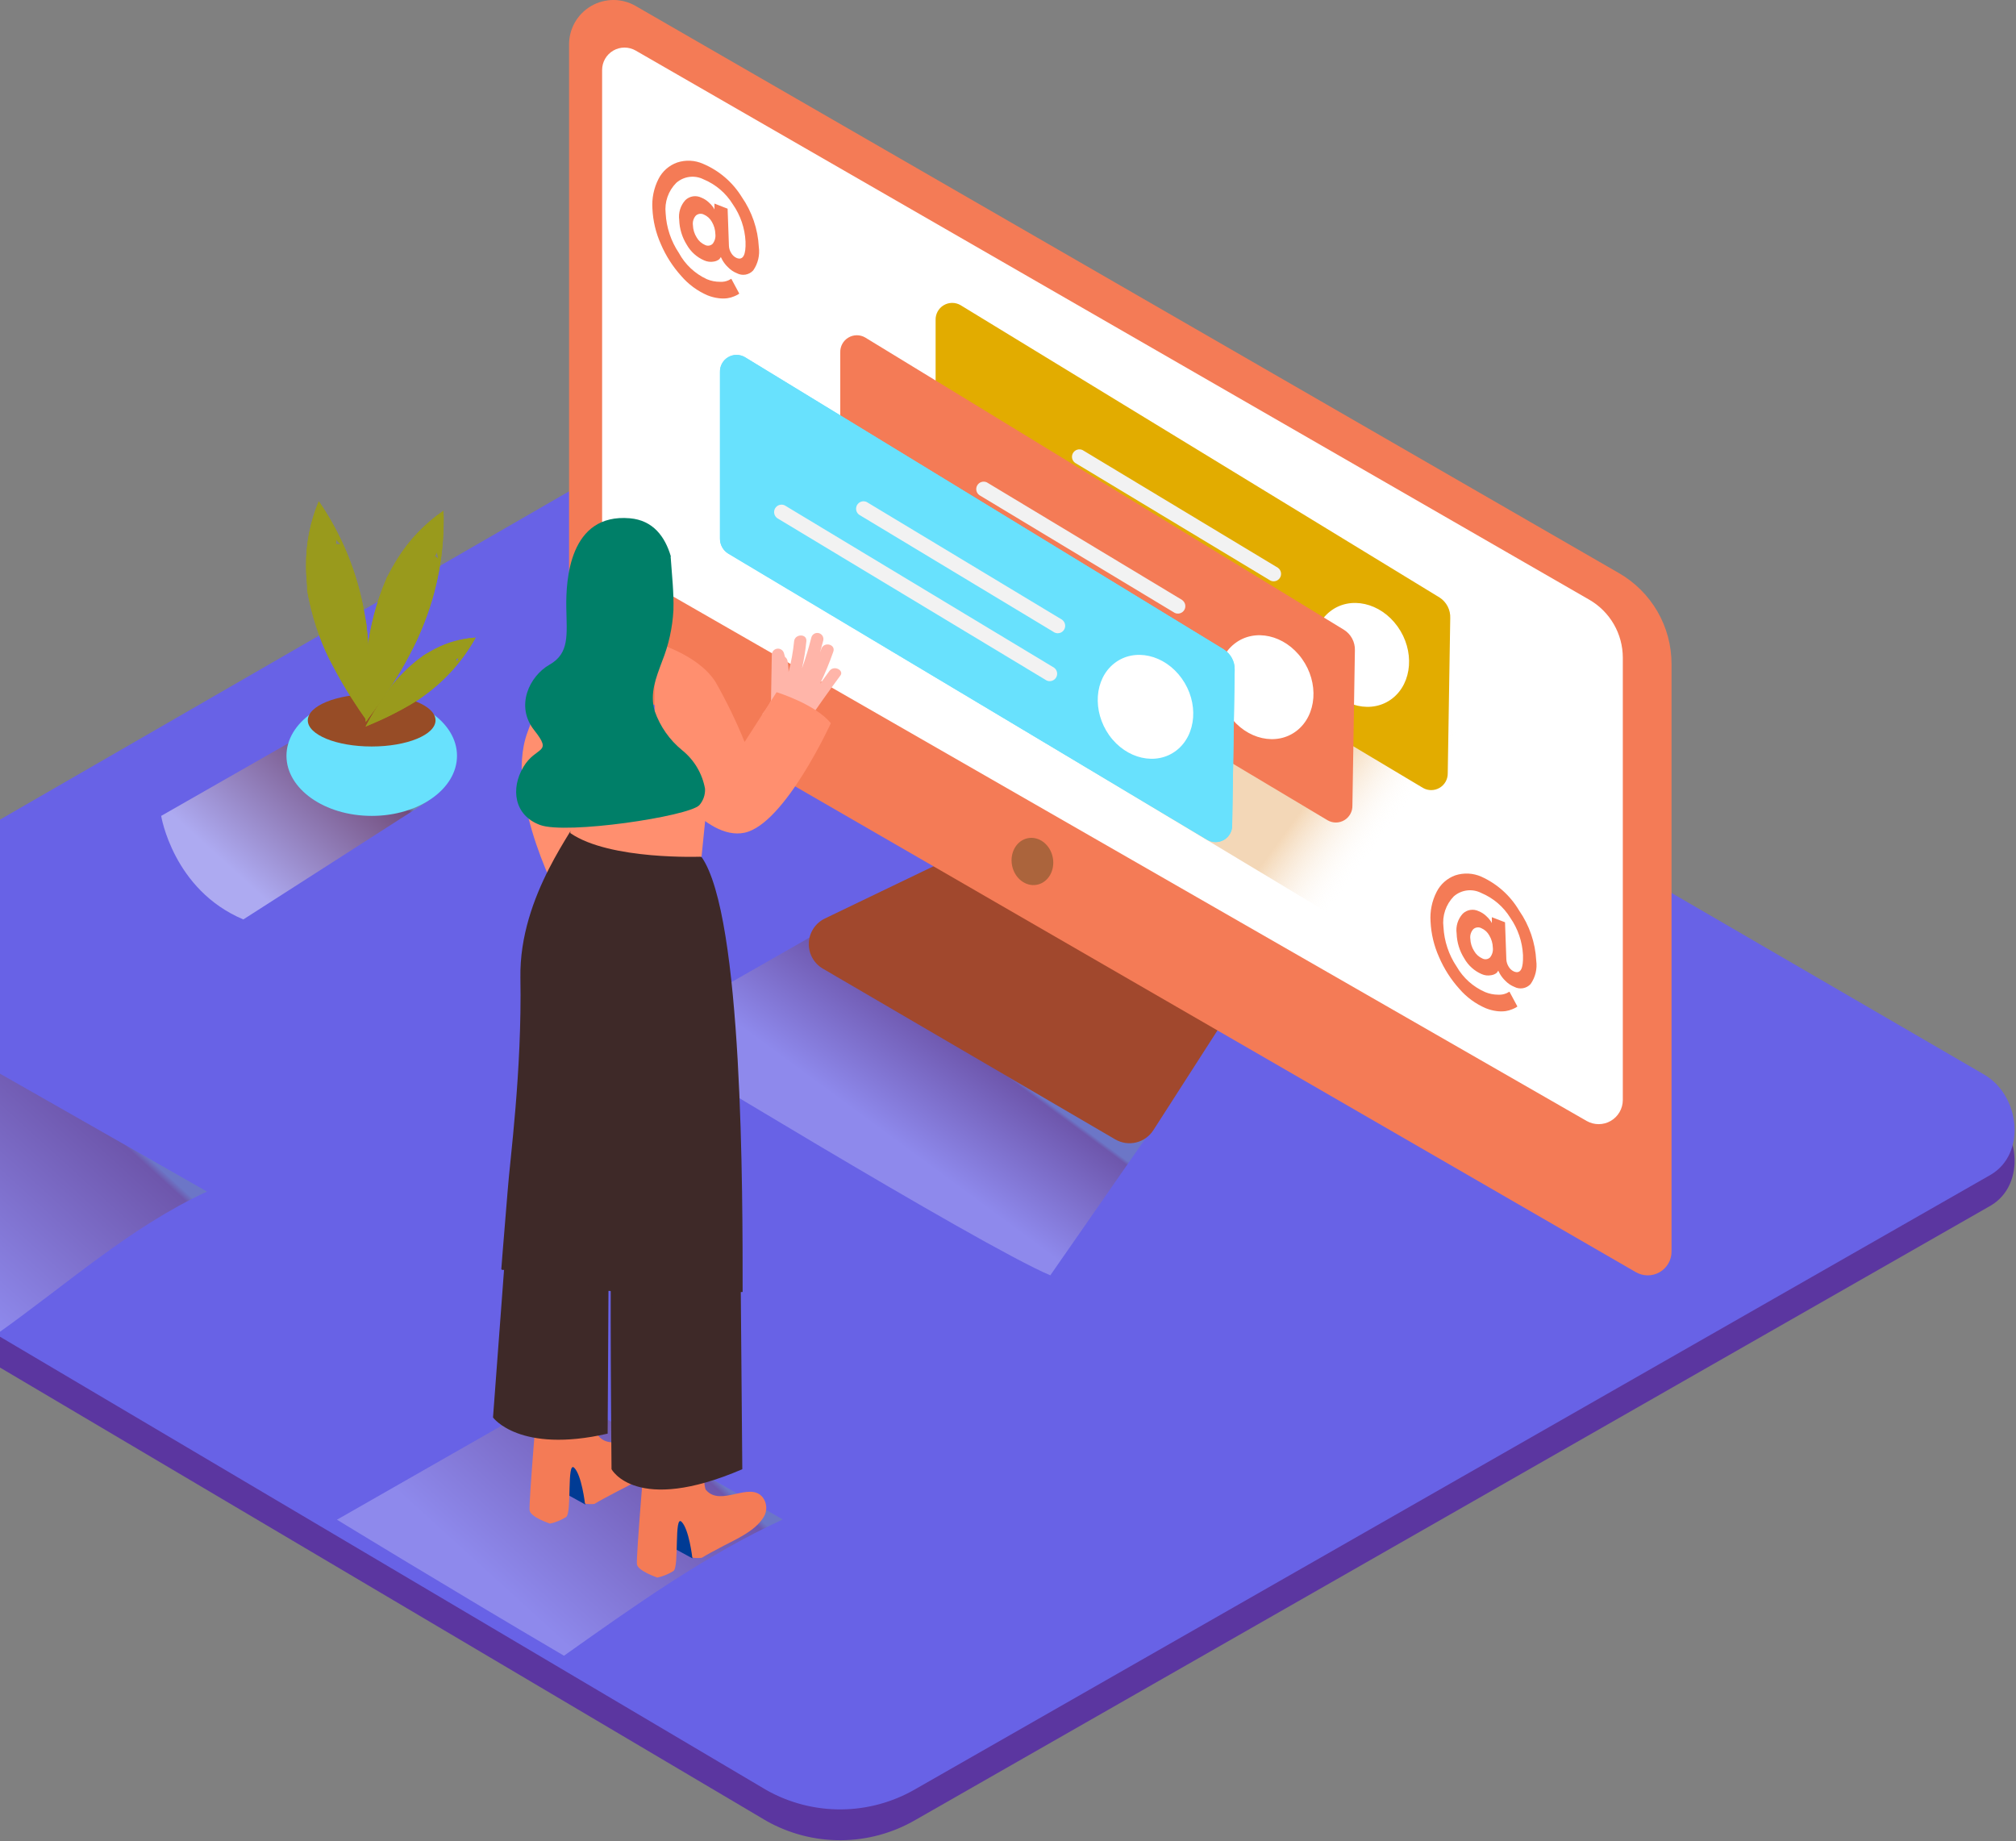 <svg width="369" height="337" viewBox="0 0 369 337" fill="none" xmlns="http://www.w3.org/2000/svg">
<rect x="0" y="0" width="369" height="337" fill="#808080" stroke="none"/>
<path d="M140.314 333.311L-66.372 211.052C-72.952 207.348 -78.592 201.28 -72.181 197.299L135.24 77.645C138.349 75.715 143.074 74.448 146.243 76.293L363.173 202.329C369.753 206.153 370.934 216.806 364.377 220.666L167.552 333.118C163.421 335.517 158.736 336.797 153.959 336.831C149.182 336.864 144.479 335.651 140.315 333.311H140.314Z" fill="#5B36A0"/>
<path d="M140.314 327.668L-66.372 205.408C-72.952 201.705 -78.592 195.636 -72.181 191.656L135.24 72.002C138.349 70.072 143.074 68.805 146.243 70.65L363.173 196.686C369.753 200.51 370.934 211.163 364.377 215.022L167.552 327.475C163.421 329.874 158.736 331.154 153.959 331.188C149.182 331.221 144.479 330.008 140.315 327.668H140.314Z" fill="#6862E6"/>
<path style="mix-blend-mode:multiply" opacity="0.25" d="M157.355 166.36L116.571 189.654C116.571 189.654 179.397 228.027 192.243 233.431L215.732 199.654" fill="url(#paint0_linear_5_176)"/>
<path style="mix-blend-mode:multiply" opacity="0.25" d="M143.267 278.112L102.471 254.867L61.677 278.161C61.677 278.161 82.924 291.14 103.231 303.059C116.126 293.927 129.033 284.7 143.267 278.112V278.112Z" fill="url(#paint1_linear_5_176)"/>
<path style="mix-blend-mode:multiply" opacity="0.46" d="M55.374 134.561L29.499 149.339C29.499 149.339 31.692 162.886 44.54 168.29L78.416 146.576" fill="url(#paint2_linear_5_176)"/>
<path d="M68.04 149.339C76.66 149.339 83.647 144.413 83.647 138.337C83.647 132.262 76.66 127.336 68.04 127.336C59.421 127.336 52.433 132.262 52.433 138.337C52.433 144.413 59.421 149.339 68.04 149.339Z" fill="#68E1FD"/>
<path d="M68.028 136.636C74.484 136.636 79.718 134.492 79.718 131.847C79.718 129.202 74.484 127.058 68.028 127.058C61.572 127.058 56.338 129.202 56.338 131.847C56.338 134.492 61.572 136.636 68.028 136.636Z" fill="#974C26"/>
<path d="M67.606 123.861C67.606 121.702 67.534 119.543 67.365 117.384C67.317 116.82 67.265 116.262 67.209 115.707L67.088 114.609C67.088 114.283 66.919 113.402 66.919 113.487C66.846 113.045 66.77 112.607 66.69 112.172C65.416 104.843 62.571 97.876 58.351 91.749C56.763 95.532 55.971 99.601 56.024 103.703C56.024 104.911 56.121 106.116 56.217 107.251V107.962C56.314 108.541 56.422 109.168 56.542 109.699C57.002 111.899 57.618 114.064 58.386 116.177C59.077 118.122 59.919 120.01 60.906 121.823C61.969 123.864 63.123 125.856 64.364 127.794C65.259 129.209 66.195 130.597 67.172 131.956C67.462 129.266 67.594 126.563 67.606 123.861V123.861ZM61.472 99.578C61.534 99.3 61.534 99.012 61.472 98.734C61.769 99.039 62.063 99.353 62.352 99.675C62.062 99.592 61.76 99.56 61.46 99.578H61.472Z" fill="#999A1C"/>
<path d="M71.619 125.526C72.814 123.724 73.912 121.859 74.91 119.941C75.175 119.442 75.432 118.944 75.681 118.445L76.175 117.444L76.645 116.406L77.163 115.2C80.052 108.336 81.421 100.929 81.176 93.486C77.788 95.81 74.916 98.808 72.74 102.292C72.115 103.297 71.532 104.328 70.992 105.381L70.751 105.827L70.691 106.02C70.463 106.563 70.233 107.106 70.017 107.661C69.217 109.763 68.568 111.92 68.076 114.114C67.607 116.126 67.297 118.171 67.148 120.231C66.936 122.52 66.831 124.819 66.835 127.118C66.835 128.915 66.835 130.557 66.943 132.137C68.546 130.002 70.161 127.806 71.619 125.526V125.526ZM79.574 101.774C79.762 101.561 79.902 101.31 79.983 101.037C80.071 101.456 80.148 101.859 80.213 102.244C80.024 102.056 79.808 101.898 79.573 101.774H79.574Z" fill="#999A1C"/>
<path d="M71.535 130.906C72.762 130.296 73.968 129.644 75.15 128.952L76.053 128.397L76.645 128.023L77.224 127.613L77.898 127.118C81.667 124.349 84.791 120.797 87.057 116.707C84.485 116.873 81.974 117.567 79.682 118.746C79.019 119.085 78.38 119.458 77.741 119.844L77.465 120.013L77.368 120.098L76.476 120.761C75.365 121.638 74.318 122.594 73.343 123.62C72.442 124.555 71.616 125.559 70.872 126.623C70.035 127.807 69.231 129.014 68.462 130.242C67.916 131.144 67.397 132.061 66.907 132.993C68.462 132.342 70.017 131.666 71.535 130.905V130.906ZM83.49 120.653C83.661 120.599 83.817 120.508 83.948 120.387C83.86 120.644 83.764 120.897 83.658 121.147C83.627 120.978 83.57 120.816 83.49 120.664V120.653ZM67.606 123.861C67.606 121.702 67.534 119.543 67.365 117.384C67.317 116.82 67.265 116.262 67.209 115.707L67.088 114.609C67.088 114.283 66.919 113.402 66.919 113.487C66.847 113.045 66.77 112.607 66.69 112.172C65.416 104.843 62.571 97.876 58.351 91.749C56.763 95.532 55.971 99.601 56.024 103.703C56.024 104.911 56.121 106.116 56.217 107.251V107.962C56.314 108.541 56.422 109.168 56.542 109.699C57.002 111.899 57.618 114.064 58.386 116.177C59.077 118.122 59.919 120.01 60.906 121.823C61.969 123.864 63.123 125.856 64.364 127.794C65.259 129.209 66.195 130.597 67.172 131.956C67.462 129.266 67.594 126.563 67.606 123.861V123.861ZM61.472 99.578C61.534 99.3 61.534 99.012 61.472 98.734C61.769 99.039 62.063 99.353 62.352 99.675C62.062 99.592 61.76 99.56 61.46 99.578H61.472Z" fill="#999A1C"/>
<path d="M71.619 125.526C72.814 123.724 73.912 121.859 74.91 119.941C75.175 119.442 75.432 118.944 75.681 118.445L76.175 117.444L76.645 116.406L77.163 115.2C80.052 108.336 81.421 100.929 81.176 93.486C77.788 95.81 74.916 98.808 72.74 102.292C72.115 103.297 71.532 104.328 70.992 105.381L70.751 105.827L70.691 106.02C70.463 106.563 70.233 107.106 70.017 107.661C69.217 109.763 68.568 111.92 68.076 114.114C67.607 116.126 67.297 118.171 67.148 120.231C66.936 122.52 66.831 124.819 66.835 127.118C66.835 128.915 66.835 130.557 66.943 132.137C68.546 130.002 70.161 127.806 71.619 125.526V125.526ZM79.574 101.774C79.762 101.561 79.902 101.31 79.983 101.037C80.071 101.456 80.148 101.859 80.213 102.244C80.024 102.056 79.808 101.898 79.573 101.774H79.574Z" fill="#999A1C"/>
<path d="M71.535 130.906C72.762 130.296 73.968 129.644 75.15 128.952L76.053 128.397L76.645 128.023L77.224 127.613L77.898 127.118C81.667 124.349 84.791 120.797 87.057 116.707C84.485 116.873 81.974 117.567 79.682 118.746C79.019 119.085 78.38 119.458 77.741 119.844L77.465 120.013L77.368 120.098L76.476 120.761C75.365 121.638 74.318 122.594 73.343 123.62C72.442 124.555 71.616 125.559 70.872 126.623C70.035 127.807 69.232 129.014 68.462 130.242C67.916 131.144 67.397 132.061 66.907 132.993C68.462 132.342 70.017 131.666 71.535 130.905V130.906ZM83.49 120.653C83.661 120.599 83.817 120.508 83.948 120.387C83.86 120.644 83.764 120.897 83.659 121.147C83.627 120.978 83.57 120.816 83.49 120.664V120.653Z" fill="#999A1C"/>
<path d="M173.552 157.264L150.98 168.121C150.129 168.531 149.406 169.164 148.888 169.954C148.37 170.743 148.076 171.658 148.039 172.602C148.002 173.545 148.223 174.481 148.677 175.309C149.131 176.136 149.803 176.825 150.618 177.3L204.116 208.544C205.272 209.22 206.645 209.424 207.948 209.111C209.25 208.799 210.382 207.995 211.105 206.868L224.109 186.625" fill="#A1482D"/>
<path d="M296.322 104.898L116.33 1.082C115.096 0.372 113.696 -0.002 112.272 5.45319e-06C110.847 0.002 109.448 0.378 108.216 1.092C106.982 1.806 105.958 2.832 105.246 4.067C104.534 5.301 104.159 6.701 104.159 8.127V116.129C104.159 117.314 104.471 118.479 105.063 119.506C105.655 120.533 106.507 121.386 107.534 121.979L299.419 232.852C300.081 233.236 300.832 233.438 301.598 233.439C302.363 233.439 303.114 233.238 303.777 232.855C304.439 232.471 304.989 231.92 305.371 231.257C305.753 230.593 305.953 229.841 305.952 229.076V121.521C305.95 118.149 305.058 114.836 303.368 111.918C301.677 109 299.247 106.578 296.322 104.898V104.898Z" fill="#F47B56"/>
<path d="M116.343 9.25L290.899 109.772C292.763 110.847 294.311 112.395 295.388 114.258C296.465 116.121 297.032 118.235 297.033 120.387V201.343C297.032 202.117 296.827 202.878 296.44 203.548C296.053 204.219 295.497 204.777 294.827 205.166C294.158 205.554 293.398 205.759 292.624 205.762C291.85 205.764 291.089 205.563 290.417 205.179L112.402 102.98C111.735 102.597 111.182 102.045 110.797 101.38C110.412 100.715 110.209 99.961 110.209 99.192V12.808C110.209 11.345 110.987 9.994 112.251 9.26C112.873 8.899 113.578 8.709 114.296 8.707C115.014 8.705 115.72 8.892 116.344 9.25H116.343Z" fill="white"/>
<path d="M189.79 161.945C191.849 161.549 193.151 159.318 192.697 156.963C192.243 154.608 190.206 153.021 188.147 153.417C186.088 153.813 184.787 156.044 185.24 158.399C185.694 160.754 187.731 162.341 189.79 161.945Z" fill="#AB643C"/>
<path opacity="0.32" d="M163.26 119.084L244.38 167.868L284.451 144.55L212.852 102.835" fill="url(#paint3_linear_5_176)"/>
<path d="M263.505 109.373L175.806 55.849C175.336 55.577 174.803 55.436 174.26 55.441C173.718 55.445 173.187 55.595 172.722 55.875C172.257 56.154 171.875 56.553 171.616 57.03C171.357 57.507 171.231 58.045 171.25 58.587V89.084C171.246 89.636 171.385 90.179 171.653 90.661C171.921 91.143 172.31 91.547 172.78 91.835L260.469 144.225C261.407 144.758 262.557 144.752 263.489 144.206C263.946 143.938 264.326 143.555 264.589 143.095C264.852 142.634 264.99 142.113 264.988 141.582L265.446 113.15C265.48 112.406 265.319 111.667 264.978 111.004C264.638 110.342 264.13 109.78 263.505 109.374V109.373Z" fill="#E2AC00"/>
<path d="M242.524 125.068C245.669 129.47 251.201 130.701 254.865 127.83C258.528 124.959 258.95 119.061 255.806 114.669C252.659 110.278 247.127 109.036 243.463 111.907C239.8 114.777 239.378 120.664 242.524 125.068V125.068Z" fill="white"/>
<path d="M233.919 103.933L198.149 82.377C197.842 82.233 197.492 82.209 197.168 82.309C196.844 82.41 196.569 82.628 196.398 82.92C196.226 83.213 196.169 83.559 196.239 83.892C196.309 84.224 196.501 84.518 196.776 84.717L232.545 106.273C232.852 106.417 233.202 106.441 233.526 106.341C233.85 106.24 234.125 106.022 234.296 105.73C234.468 105.437 234.525 105.091 234.455 104.759C234.386 104.426 234.194 104.132 233.919 103.933V103.933ZM232.449 112.691L183.145 82.98C182.843 82.876 182.514 82.881 182.215 82.995C181.917 83.109 181.668 83.324 181.512 83.602C181.356 83.88 181.302 84.205 181.36 84.519C181.419 84.832 181.585 85.116 181.831 85.32L231.074 115.043C231.382 115.187 231.732 115.211 232.056 115.11C232.38 115.01 232.654 114.792 232.826 114.499C232.998 114.206 233.055 113.86 232.985 113.528C232.915 113.196 232.724 112.901 232.449 112.703V112.69V112.691Z" fill="#F2F2F2"/>
<path d="M246.007 115.284L158.355 61.772C157.886 61.5 157.352 61.359 156.81 61.364C156.267 61.369 155.736 61.519 155.271 61.798C154.806 62.078 154.424 62.477 154.165 62.954C153.907 63.431 153.78 63.968 153.799 64.511V94.994C153.792 95.546 153.928 96.091 154.194 96.576C154.461 97.06 154.848 97.467 155.318 97.757L243.006 150.147C243.954 150.692 245.122 150.683 246.061 150.123C246.523 149.848 246.903 149.454 247.162 148.984C247.422 148.513 247.551 147.982 247.537 147.444L247.995 119.013C248.016 118.272 247.843 117.539 247.494 116.885C247.146 116.232 246.633 115.68 246.007 115.284V115.284Z" fill="#F47B56"/>
<path d="M225.024 130.979C228.17 135.381 233.702 136.613 237.366 133.741C241.029 130.87 241.451 124.971 238.306 120.58C235.16 116.188 229.628 114.947 225.965 117.817C222.301 120.689 221.88 126.575 225.024 130.979Z" fill="white"/>
<path d="M216.419 109.844L180.626 88.287C180.319 88.143 179.969 88.119 179.645 88.219C179.321 88.32 179.046 88.538 178.875 88.831C178.703 89.123 178.646 89.47 178.716 89.802C178.786 90.134 178.977 90.428 179.253 90.627L215.022 112.184C215.329 112.327 215.679 112.351 216.003 112.251C216.327 112.15 216.602 111.932 216.773 111.64C216.945 111.347 217.002 111.001 216.932 110.669C216.862 110.337 216.671 110.042 216.396 109.844H216.419V109.844ZM214.938 118.662L165.646 88.902C165.339 88.758 164.989 88.734 164.665 88.835C164.34 88.936 164.066 89.154 163.894 89.447C163.722 89.739 163.666 90.086 163.736 90.418C163.806 90.75 163.997 91.044 164.272 91.243L213.576 120.954C213.883 121.098 214.233 121.122 214.557 121.021C214.881 120.921 215.156 120.703 215.327 120.41C215.499 120.117 215.556 119.771 215.486 119.439C215.416 119.107 215.225 118.812 214.949 118.614L214.938 118.662V118.662Z" fill="#F2F2F2"/>
<path d="M224.013 118.88L136.336 65.367C135.867 65.096 135.333 64.955 134.791 64.959C134.248 64.964 133.717 65.113 133.252 65.393C132.787 65.673 132.406 66.072 132.147 66.549C131.888 67.026 131.762 67.563 131.781 68.105V98.589C131.777 99.141 131.916 99.684 132.185 100.166C132.453 100.647 132.841 101.052 133.312 101.339L220.999 153.73C221.947 154.275 223.116 154.266 224.056 153.705C224.517 153.43 224.897 153.037 225.156 152.566C225.415 152.096 225.544 151.565 225.531 151.028L225.989 122.595C226.008 121.858 225.836 121.129 225.49 120.478C225.144 119.827 224.635 119.276 224.013 118.88V118.88Z" fill="#68E1FD"/>
<path d="M224.013 118.88L136.336 65.367C135.867 65.096 135.333 64.955 134.791 64.959C134.248 64.964 133.717 65.113 133.252 65.393C132.787 65.673 132.406 66.072 132.147 66.549C131.888 67.026 131.762 67.563 131.781 68.105V98.589C131.777 99.141 131.916 99.684 132.185 100.166C132.453 100.647 132.841 101.052 133.312 101.339L220.999 153.73C221.947 154.275 223.116 154.266 224.056 153.705C224.517 153.43 224.897 153.037 225.156 152.566C225.415 152.096 225.544 151.565 225.531 151.028L225.989 122.595C226.008 121.858 225.836 121.129 225.49 120.478C225.144 119.827 224.635 119.276 224.013 118.88V118.88Z" fill="#68E1FD"/>
<path d="M203.019 134.573C206.164 138.976 211.696 140.207 215.359 137.336C219.023 134.464 219.445 128.565 216.3 124.175C213.154 119.784 207.622 118.541 203.958 121.413C200.295 124.283 199.909 130.17 203.018 134.573H203.019Z" fill="white"/>
<path d="M194.414 113.439L158.633 91.882C158.325 91.739 157.976 91.715 157.652 91.815C157.328 91.916 157.053 92.134 156.881 92.426C156.709 92.719 156.652 93.065 156.722 93.397C156.792 93.73 156.983 94.024 157.258 94.222L193.028 115.779C193.335 115.923 193.685 115.947 194.009 115.847C194.333 115.746 194.608 115.528 194.78 115.236C194.952 114.943 195.008 114.596 194.938 114.264C194.868 113.932 194.677 113.638 194.402 113.439H194.414V113.439ZM192.931 122.209L143.628 92.497C143.321 92.353 142.971 92.329 142.647 92.43C142.322 92.53 142.048 92.749 141.876 93.041C141.704 93.334 141.648 93.68 141.718 94.013C141.788 94.345 141.979 94.639 142.254 94.838L191.558 124.549C191.865 124.692 192.215 124.716 192.539 124.616C192.863 124.515 193.138 124.297 193.309 124.005C193.481 123.712 193.538 123.366 193.468 123.034C193.398 122.701 193.207 122.407 192.931 122.209V122.209Z" fill="#F2F2F2"/>
<path d="M108.944 115.887C103.277 120.77 98.992 127.056 96.518 134.114C92.155 146.178 103.062 165.889 103.062 165.889L120.031 152.44" fill="#FF8F6F"/>
<path d="M107.111 275.374L102.508 272.829L103.712 266.243C103.712 266.243 110.57 266.894 111.172 269.331" fill="#003B94"/>
<path d="M108.799 275.278C109.835 274.639 110.92 274.072 111.993 273.505C114.655 272.045 118.501 270.537 120.139 267.799C120.475 267.245 120.635 266.602 120.596 265.955C120.557 265.309 120.323 264.689 119.923 264.179C117.512 261.26 112.233 266.061 109.534 262.829C109.004 262.189 108.751 252.044 108.751 252.044L98.483 254.818C98.483 254.818 96.747 275.205 96.94 276.46C97.133 277.714 100.664 278.873 100.664 278.873C101.716 278.649 102.72 278.241 103.628 277.666C104.701 276.882 103.724 267.316 105.099 268.655C106.472 269.995 107.074 275.23 107.074 275.23C107.645 275.316 108.224 275.333 108.799 275.278V275.278Z" fill="#F47B56"/>
<path d="M126.72 285.229L122.116 282.721L123.32 276.134C123.32 276.134 130.178 276.786 130.78 279.222" fill="#003B94"/>
<path d="M128.455 285.133C129.491 284.494 130.576 283.927 131.648 283.36C134.312 281.901 138.156 280.393 139.795 277.654C140.131 277.1 140.29 276.457 140.252 275.811C140.213 275.164 139.978 274.545 139.579 274.035C137.168 271.116 131.889 275.917 129.19 272.685C128.66 272.045 128.407 261.9 128.407 261.9L118.138 264.674C118.138 264.674 116.392 285.133 116.584 286.34C116.777 287.546 120.308 288.752 120.308 288.752C121.36 288.529 122.364 288.12 123.273 287.546C124.345 286.762 123.369 277.196 124.743 278.535C126.117 279.874 126.719 285.11 126.719 285.11C127.294 285.189 127.877 285.197 128.455 285.133V285.133Z" fill="#F47B56"/>
<path d="M93.264 218.955L90.239 259.451C90.239 259.451 95.06 266.11 111.221 262.407L111.377 235.107L93.264 218.955ZM111.932 226.977C111.582 230.463 111.932 268.921 111.932 268.921C111.932 268.921 116.403 277.292 135.867 268.921L135.589 236.241" fill="#3E2928"/>
<path d="M91.757 232.333C93.084 233.25 93.541 228.533 94.928 229.342C99.969 232.273 105.32 234.636 110.883 236.386H111.004C111.136 236.322 111.281 236.285 111.428 236.277C111.575 236.269 111.722 236.292 111.861 236.342C111.999 236.393 112.126 236.471 112.233 236.572C112.341 236.673 112.427 236.794 112.486 236.929C115.923 237.955 119.421 238.761 122.96 239.341C127.504 240.066 131.263 236.7 135.927 236.471C135.927 218.594 136.012 167.711 128.407 156.854L105.906 149.278C105.798 151.136 94.988 163.682 95.252 178.978C95.553 196.216 93.312 212.477 92.927 217.869C92.866 218.786 91.806 231.356 91.757 232.333V232.333Z" fill="#3E2928"/>
<path d="M130.479 136.298L128.407 156.805C128.407 156.805 111.619 157.482 104.388 152.487V135.092" fill="#FF8F6F"/>
<path d="M151.823 122.8L150.111 125.14C151.024 123.236 151.829 121.284 152.522 119.29C153.004 117.926 150.823 117.384 150.341 118.746L150.087 119.446C150.297 118.722 150.493 117.995 150.678 117.262C150.716 117.118 150.725 116.968 150.705 116.82C150.685 116.673 150.635 116.53 150.559 116.402C150.483 116.274 150.383 116.162 150.263 116.073C150.143 115.984 150.007 115.919 149.863 115.883C149.718 115.847 149.568 115.84 149.42 115.863C149.273 115.886 149.131 115.937 149.004 116.015C148.877 116.093 148.767 116.196 148.679 116.316C148.592 116.437 148.53 116.574 148.496 116.72C148.024 118.613 147.457 120.481 146.797 122.318C147.166 120.687 147.431 119.035 147.593 117.37C147.738 115.936 145.484 115.996 145.351 117.37C145.164 119.265 144.826 121.141 144.339 122.981C144.339 122.337 144.279 121.694 144.158 121.051C144.142 120.89 144.092 120.735 144.011 120.596C143.929 120.456 143.819 120.336 143.688 120.242C143.627 119.99 143.555 119.74 143.472 119.494C143.387 119.241 143.215 119.027 142.987 118.888C142.759 118.749 142.49 118.695 142.226 118.736C141.963 118.776 141.722 118.908 141.546 119.109C141.37 119.31 141.271 119.566 141.266 119.833L141.121 128.277C140.713 129.151 140.181 129.965 139.542 130.689C140.627 131.44 141.673 132.245 142.676 133.102C143.571 133.859 144.424 134.664 145.231 135.514C145.951 134.617 146.646 133.7 147.316 132.764C147.398 132.693 147.472 132.612 147.532 132.522C149.539 129.549 151.613 126.621 153.751 123.741C154.643 122.751 152.679 121.654 151.823 122.8V122.8Z" fill="#FFB5A9"/>
<path d="M119.826 117.601C119.826 117.601 127.757 119.736 130.974 124.838C132.989 128.371 134.765 132.034 136.289 135.805L142.145 126.696C142.145 126.696 149.256 128.88 152.076 132.378C152.076 132.378 143.64 150.834 136.288 152.415C128.937 153.995 121.127 141.582 121.127 141.582C121.127 141.582 119.513 146.769 119.826 141.232" fill="#FF8F6F"/>
<path d="M124.864 137.324C122.558 135.446 120.819 132.966 119.838 130.159C118.885 126.914 120.079 124.066 121.187 121.051C122.388 118.061 123.088 114.894 123.261 111.678C123.357 108.517 122.996 105.357 122.778 102.207C122.747 102.073 122.747 101.932 122.778 101.797C121.718 98.239 119.549 95.223 115.271 94.861C104.195 93.921 103.568 106.201 103.653 111.195C103.738 116.189 104.267 119.567 100.592 121.654C96.915 123.741 94.264 129.217 97.771 133.645C101.279 138.071 98.133 136.455 95.795 140.388C93.457 144.32 94.059 149.23 98.856 151.003C103.653 152.776 125.948 149.447 127.996 147.384C128.724 146.553 129.1 145.472 129.045 144.369C128.546 141.594 127.061 139.092 124.864 137.324V137.324Z" fill="#007F68"/>
<path d="M135.759 36.041C137.636 38.746 138.721 41.921 138.891 45.209C139.101 46.715 138.736 48.244 137.868 49.492C137.498 49.898 137.004 50.171 136.462 50.265C135.92 50.359 135.363 50.269 134.878 50.011C134.269 49.768 133.719 49.398 133.264 48.925C132.855 48.541 132.505 48.098 132.227 47.611L131.938 47.043C131.859 47.192 131.762 47.33 131.648 47.453C131.361 47.677 131.021 47.823 130.661 47.876C130.058 47.987 129.435 47.912 128.877 47.658C127.545 47.081 126.436 46.086 125.719 44.824C124.854 43.451 124.372 41.873 124.321 40.252C124.233 39.603 124.288 38.944 124.481 38.318C124.675 37.693 125.003 37.118 125.442 36.633C125.824 36.264 126.31 36.022 126.834 35.94C127.358 35.858 127.895 35.94 128.371 36.174C128.853 36.367 129.298 36.644 129.684 36.995C130.013 37.274 130.304 37.594 130.552 37.948L130.768 38.333V37.26L133.179 38.201L133.42 44.981C133.437 45.466 133.587 45.937 133.854 46.344C134.08 46.736 134.427 47.044 134.842 47.224C136.007 47.683 136.545 46.678 136.458 44.209C136.336 41.764 135.53 39.402 134.131 37.393C132.875 35.35 131.007 33.755 128.792 32.833C127.989 32.424 127.081 32.267 126.187 32.381C125.292 32.495 124.453 32.875 123.778 33.473C123.058 34.197 122.51 35.074 122.174 36.038C121.839 37.003 121.724 38.031 121.838 39.045C121.976 41.631 122.808 44.131 124.249 46.283C125.394 48.408 127.201 50.101 129.394 51.108C130.158 51.428 130.979 51.588 131.806 51.579C132.344 51.615 132.882 51.516 133.372 51.29L133.854 51.024L135.313 53.738L135.071 53.907C134.842 54.036 134.605 54.149 134.361 54.245C133.975 54.411 133.57 54.525 133.155 54.584C132.623 54.655 132.084 54.655 131.552 54.584C130.854 54.5 130.169 54.325 129.516 54.064C127.659 53.265 126.01 52.052 124.694 50.518C123.135 48.791 121.872 46.818 120.959 44.679C120.044 42.635 119.52 40.438 119.416 38.201C119.286 36.32 119.67 34.44 120.525 32.761C121.235 31.352 122.461 30.272 123.948 29.744C125.505 29.231 127.198 29.317 128.695 29.986C131.621 31.224 134.089 33.34 135.759 36.041V36.041ZM130.443 44.619C130.838 44.113 131.017 43.47 130.937 42.833C130.918 42.047 130.698 41.279 130.298 40.602C129.972 40.011 129.459 39.544 128.84 39.275C128.603 39.152 128.334 39.105 128.069 39.139C127.804 39.174 127.556 39.288 127.358 39.468C127.15 39.705 126.995 39.983 126.904 40.285C126.812 40.587 126.786 40.904 126.828 41.217C126.855 42.013 127.091 42.787 127.515 43.46C127.863 44.073 128.399 44.556 129.045 44.836C129.272 44.952 129.529 44.993 129.78 44.954C130.031 44.915 130.263 44.798 130.443 44.619ZM278.052 166.661C279.932 169.365 281.018 172.541 281.185 175.829C281.395 177.335 281.029 178.864 280.161 180.111C279.791 180.516 279.296 180.787 278.756 180.881C278.215 180.975 277.658 180.887 277.173 180.631C276.565 180.384 276.015 180.015 275.557 179.545C275.15 179.159 274.801 178.716 274.521 178.229L274.232 177.663C274.15 177.81 274.053 177.947 273.942 178.073C273.656 178.299 273.315 178.445 272.954 178.496C272.357 178.616 271.737 178.544 271.183 178.291C269.849 177.71 268.74 176.711 268.025 175.444C267.152 174.07 266.665 172.486 266.615 170.86C266.523 170.211 266.576 169.55 266.77 168.924C266.964 168.299 267.294 167.724 267.736 167.24C268.116 166.873 268.6 166.632 269.122 166.55C269.644 166.468 270.178 166.549 270.652 166.782C271.136 166.974 271.581 167.252 271.966 167.603C272.295 167.887 272.586 168.211 272.834 168.567L273.062 168.953V167.88L275.473 168.808L275.714 175.588C275.735 176.073 275.885 176.543 276.147 176.951C276.375 177.343 276.721 177.652 277.136 177.832C278.341 178.291 278.836 177.289 278.763 174.816C278.641 172.368 277.835 170.002 276.437 167.988C275.181 165.953 273.318 164.363 271.11 163.441C270.308 163.032 269.401 162.873 268.507 162.985C267.613 163.097 266.773 163.474 266.096 164.068C265.38 164.801 264.838 165.686 264.51 166.657C264.183 167.628 264.079 168.66 264.205 169.677C264.34 172.263 265.173 174.764 266.615 176.915C267.805 178.988 269.631 180.625 271.822 181.583C272.585 181.901 273.404 182.065 274.232 182.066C274.77 182.097 275.307 181.998 275.798 181.776L276.281 181.511L277.739 184.225L277.498 184.395C277.269 184.523 277.031 184.636 276.787 184.732C276.399 184.892 275.995 185.005 275.582 185.07C275.046 185.141 274.503 185.141 273.966 185.07C273.271 184.982 272.591 184.804 271.942 184.539C270.087 183.743 268.438 182.534 267.121 181.004C265.561 179.274 264.299 177.297 263.386 175.154C262.47 173.11 261.947 170.913 261.843 168.676C261.712 166.799 262.095 164.922 262.951 163.247C263.663 161.837 264.888 160.754 266.374 160.219C267.936 159.711 269.631 159.797 271.134 160.461C274.025 161.764 276.442 163.93 278.052 166.661V166.661ZM272.737 175.239C272.935 174.989 273.082 174.703 273.169 174.396C273.255 174.09 273.281 173.769 273.243 173.453C273.222 172.665 272.998 171.897 272.593 171.222C272.272 170.63 271.763 170.163 271.146 169.895C270.91 169.771 270.642 169.721 270.377 169.754C270.112 169.786 269.864 169.898 269.664 170.075C269.453 170.31 269.295 170.588 269.201 170.89C269.107 171.192 269.08 171.511 269.122 171.825C269.15 172.616 269.386 173.386 269.808 174.056C270.156 174.672 270.693 175.159 271.339 175.444C271.564 175.561 271.82 175.604 272.071 175.568C272.322 175.531 272.555 175.416 272.737 175.239" fill="#F47B56"/>
<path style="mix-blend-mode:multiply" opacity="0.25" d="M37.887 218.099L-2.909 194.864L-43.691 218.146C-43.691 218.146 -20.998 232.332 -0.69 244.251C12.204 235.131 23.666 224.697 37.887 218.098V218.099Z" fill="url(#paint4_linear_5_176)"/>
<defs>
<linearGradient id="paint0_linear_5_176" x1="177.239" y1="191.056" x2="164.127" y2="208.85" gradientUnits="userSpaceOnUse">
<stop stop-color="#78B46A"/>
<stop offset="0.03" stop-color="#7F3500"/>
<stop offset="1" stop-color="white"/>
</linearGradient>
<linearGradient id="paint1_linear_5_176" x1="128.732" y1="268.611" x2="101.232" y2="298.81" gradientUnits="userSpaceOnUse">
<stop stop-color="#78B46A"/>
<stop offset="0.03" stop-color="#7F3500"/>
<stop offset="1" stop-color="white"/>
</linearGradient>
<linearGradient id="paint2_linear_5_176" x1="68.955" y1="141.936" x2="48.336" y2="164.581" gradientUnits="userSpaceOnUse">
<stop stop-color="#78B46A"/>
<stop offset="0.03" stop-color="#7F3500"/>
<stop offset="1" stop-color="white"/>
</linearGradient>
<linearGradient id="paint3_linear_5_176" x1="261.444" y1="142.238" x2="249.087" y2="133.212" gradientUnits="userSpaceOnUse">
<stop stop-color="white" stop-opacity="0"/>
<stop offset="0.99" stop-color="#DC841E"/>
</linearGradient>
<linearGradient id="paint4_linear_5_176" x1="23.352" y1="208.464" x2="-4.551" y2="239.106" gradientUnits="userSpaceOnUse">
<stop stop-color="#78B46A"/>
<stop offset="0.03" stop-color="#7F3500"/>
<stop offset="1" stop-color="white"/>
</linearGradient>
</defs>
</svg>
